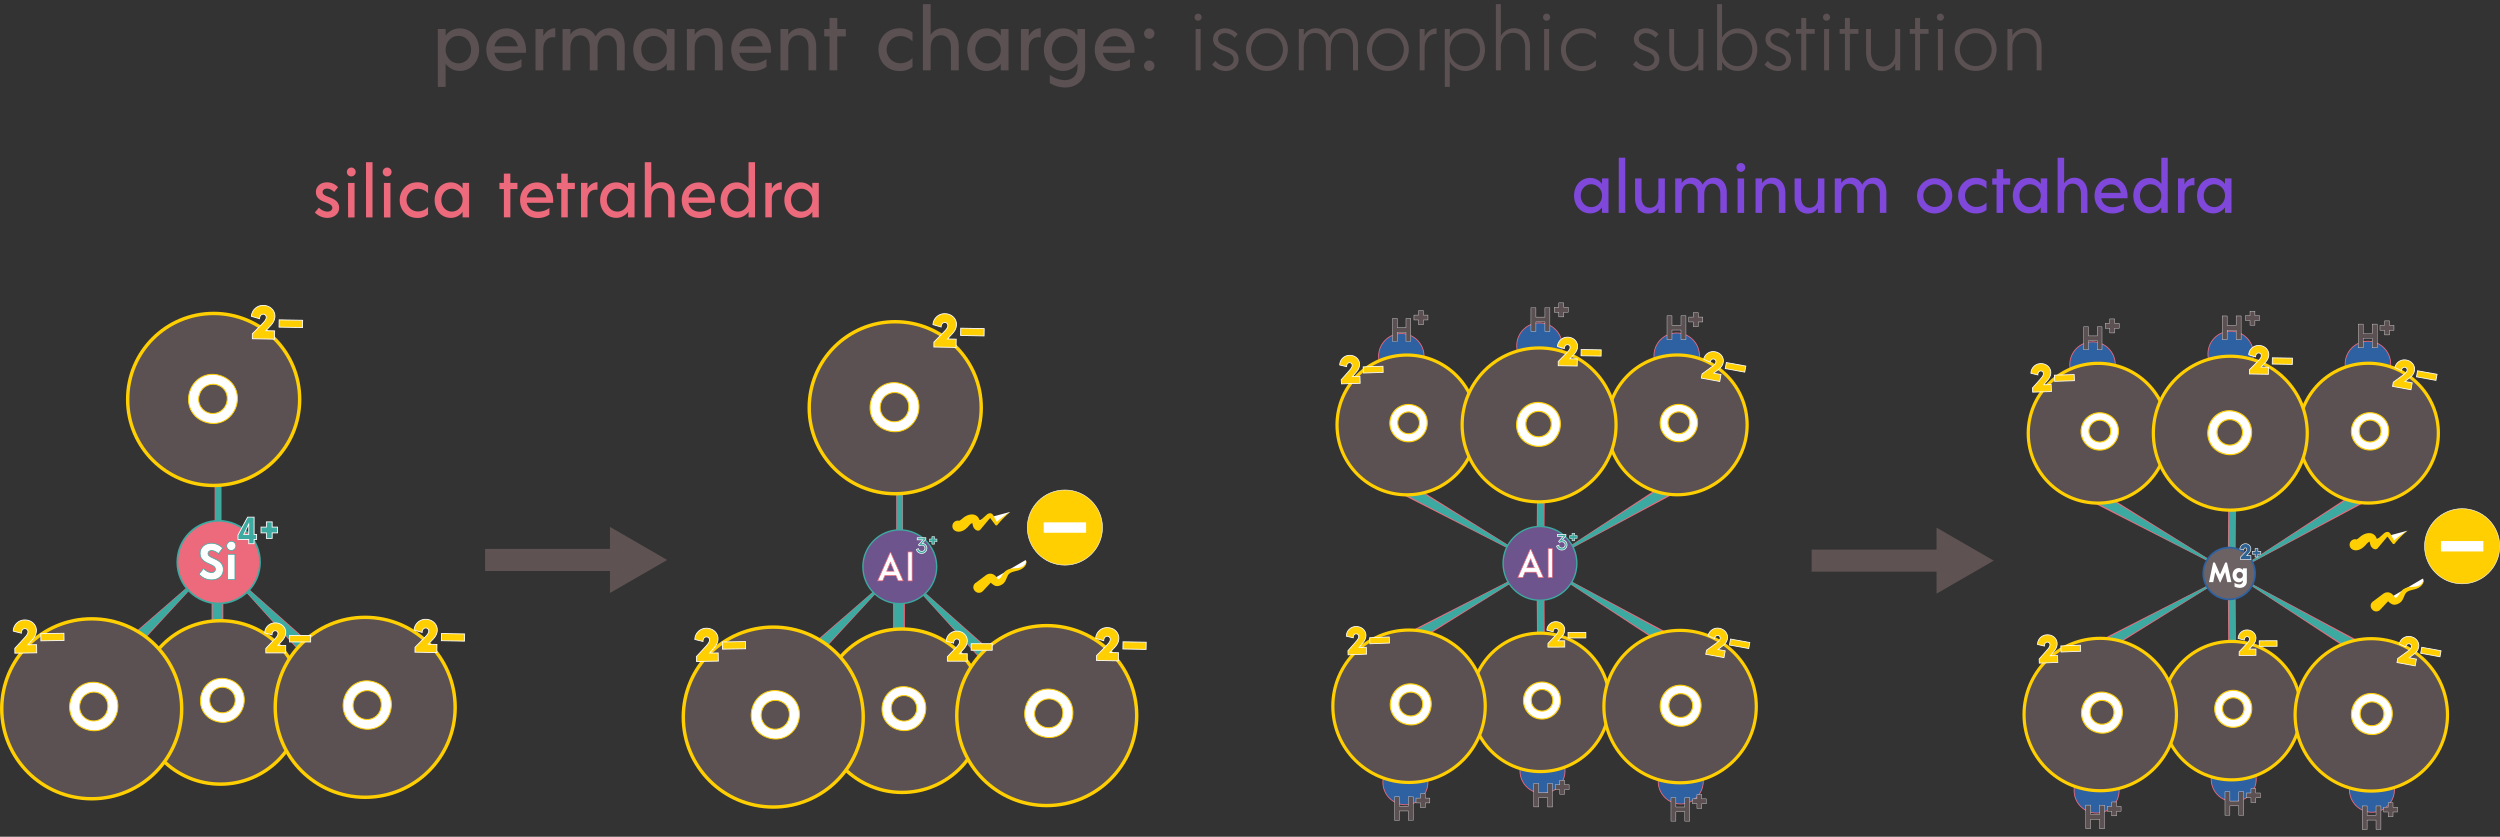 <svg xmlns="http://www.w3.org/2000/svg" viewBox="0 0 1812.03 606.47"><rect x="0" y="0" width="1812.03" height="606.47" fill="#333333" stroke="none"/><defs><style>.cls-1,.cls-12{fill:#ec6a7c;}.cls-17,.cls-2,.cls-20,.cls-23,.cls-24,.cls-9{fill:#5b5052;}.cls-3{fill:#7f47da;}.cls-13,.cls-31,.cls-33,.cls-4{fill:#3daaa1;}.cls-21,.cls-22,.cls-37,.cls-5,.cls-6,.cls-7,.cls-8{fill:none;}.cls-15,.cls-18,.cls-21,.cls-32,.cls-5,.cls-7{stroke:#ec6a7c;}.cls-10,.cls-11,.cls-12,.cls-13,.cls-14,.cls-15,.cls-16,.cls-17,.cls-18,.cls-19,.cls-20,.cls-21,.cls-22,.cls-23,.cls-24,.cls-25,.cls-26,.cls-27,.cls-28,.cls-29,.cls-30,.cls-31,.cls-32,.cls-33,.cls-34,.cls-36,.cls-37,.cls-39,.cls-5,.cls-6,.cls-7,.cls-8,.cls-9{stroke-miterlimit:10;}.cls-5{stroke-width:8.49px;}.cls-12,.cls-22,.cls-30,.cls-6,.cls-8{stroke:#3daaa1;}.cls-6{stroke-width:7.07px;}.cls-7{stroke-width:4.95px;}.cls-8{stroke-width:4.24px;}.cls-10,.cls-23,.cls-24,.cls-25,.cls-26,.cls-28,.cls-9{stroke:#ffcf01;}.cls-9{stroke-width:2.49px;}.cls-10,.cls-14,.cls-25,.cls-26,.cls-28,.cls-32,.cls-35{fill:#fff;}.cls-10{stroke-width:0.71px;}.cls-11,.cls-27,.cls-29,.cls-39,.cls-40{fill:#ffcf01;}.cls-11,.cls-13,.cls-16,.cls-17,.cls-19,.cls-20,.cls-27,.cls-29,.cls-31,.cls-33,.cls-36,.cls-39{stroke:#fff;}.cls-11,.cls-13{stroke-width:0.62px;}.cls-12{stroke-width:1.24px;}.cls-14{stroke:#3caba2;stroke-width:0.53px;}.cls-15,.cls-18{fill:#2e61a2;}.cls-15{stroke-width:0.62px;}.cls-16,.cls-19{fill:#5c5052;}.cls-16{stroke-width:0.24px;}.cls-17{stroke-width:0.23px;}.cls-18{stroke-width:0.62px;}.cls-19{stroke-width:0.23px;}.cls-20{stroke-width:0.23px;}.cls-21{stroke-width:5.59px;}.cls-22{stroke-width:4.47px;}.cls-23{stroke-width:2.32px;}.cls-24{stroke-width:2.34px;}.cls-25{stroke-width:0.8px;}.cls-26{stroke-width:0.8px;}.cls-27{stroke-width:0.58px;}.cls-28{stroke-width:0.84px;}.cls-29{stroke-width:0.59px;}.cls-30{fill:#6d548c;}.cls-31{stroke-width:0.37px;}.cls-32{stroke-width:0.5px;}.cls-33{stroke-width:0.5px;}.cls-34{fill:#6c6264;stroke:#2e61a2;stroke-width:1.25px;}.cls-36{fill:#2e6292;stroke-width:0.42px;}.cls-37{stroke:#5e5252;stroke-width:16px;}.cls-38{fill:#5e5252;}.cls-39{stroke-width:0.42px;}</style></defs><g id="Layer_2" data-name="Layer 2"><g id="Layer_4" data-name="Layer 4"><path class="cls-1" d="M228.22,154l2.95-3.5a9.15,9.15,0,0,0,6.05,2.9c2.1,0,3.65-1.1,3.65-2.75,0-4.85-12-3.05-11.9-11.55,0-3.8,3.15-6.95,8.05-6.95a10.86,10.86,0,0,1,8,3.55l-2.75,3.45c-1.1-1-3.1-2.45-5.2-2.45-1.9,0-3.25,1-3.25,2.5,0,4.5,12,2.85,12,11.55-.05,4.1-3.51,7.2-8.71,7.2A12.76,12.76,0,0,1,228.22,154Z"/><path class="cls-1" d="M251.42,124.6a3.2,3.2,0,1,1,3.2,3.25A3.12,3.12,0,0,1,251.42,124.6Zm.85,8H257v25h-4.7Z"/><path class="cls-1" d="M265.27,117.55H270v40h-4.7Z"/><path class="cls-1" d="M277.42,124.6a3.2,3.2,0,1,1,3.2,3.25A3.12,3.12,0,0,1,277.42,124.6Zm.85,8H283v25h-4.7Z"/><path class="cls-1" d="M289.72,145.05c0-7,5-12.9,12.75-12.9a11.84,11.84,0,0,1,7.8,2.5v5.45a10.08,10.08,0,0,0-7.4-3.25,8.2,8.2,0,1,0,0,16.4,10.08,10.08,0,0,0,7.4-3.25v5.45a11.84,11.84,0,0,1-7.8,2.5C294.72,158,289.72,152,289.72,145.05Z"/><path class="cls-1" d="M340,132.55v25h-4.7v-4a10.44,10.44,0,0,1-8.55,4.35c-7,0-11.7-5.65-11.7-12.85s4.75-12.85,11.7-12.85a10.44,10.44,0,0,1,8.55,4.35v-4Zm-4.7,12.5a8,8,0,0,0-7.75-8.25c-4.5,0-7.65,3.7-7.65,8.25s3.15,8.3,7.65,8.3S335.27,149.45,335.27,145.05Z"/><path class="cls-1" d="M375.07,137.05h-5.15v20.5h-4.7v-20.5H362v-4.5h3.2v-6.7h4.7v6.7h5.15Z"/><path class="cls-1" d="M400.92,147h-19.1c.75,4,3.85,6.45,8.15,6.45a13.93,13.93,0,0,0,8.25-2.7v4.75a14.4,14.4,0,0,1-8.5,2.5c-8,0-12.75-5.9-12.75-12.9s4.9-12.85,12.25-12.85C397,132.2,401.47,139.05,400.92,147Zm-19.05-3.9H396c-.7-3.65-3.25-6.15-6.85-6.15A7.27,7.27,0,0,0,381.87,143.05Z"/><path class="cls-1" d="M416.67,137.05h-5.15v20.5h-4.7v-20.5h-3.2v-4.5h3.2v-6.7h4.7v6.7h5.15Z"/><path class="cls-1" d="M433.07,132.05v5.55c-3.55-.6-7.2,1.3-7.2,6.7l-.05-.2v13.45h-4.7v-25h4.7v4.3A8.4,8.4,0,0,1,433.07,132.05Z"/><path class="cls-1" d="M459.92,132.55v25h-4.7v-4a10.44,10.44,0,0,1-8.55,4.35c-6.95,0-11.7-5.65-11.7-12.85s4.75-12.85,11.7-12.85a10.44,10.44,0,0,1,8.55,4.35v-4Zm-4.7,12.5a8,8,0,0,0-7.75-8.25c-4.5,0-7.65,3.7-7.65,8.25s3.15,8.3,7.65,8.3S455.22,149.45,455.22,145.05Z"/><path class="cls-1" d="M489,143.2v14.35h-4.7V143.9c0-5-2.55-7.55-6.1-7.55s-6.1,2.6-6.1,7.55l-.05-.2v13.85h-4.7v-40h4.7V136.1a8.68,8.68,0,0,1,7.6-4C484.57,132.05,489,135.75,489,143.2Z"/><path class="cls-1" d="M518.12,147H499c.75,4,3.85,6.45,8.15,6.45a13.93,13.93,0,0,0,8.25-2.7v4.75a14.4,14.4,0,0,1-8.5,2.5c-7.95,0-12.75-5.9-12.75-12.9s4.9-12.85,12.25-12.85C514.22,132.2,518.67,139.05,518.12,147Zm-19.05-3.9h14.1c-.7-3.65-3.25-6.15-6.85-6.15A7.27,7.27,0,0,0,499.07,143.05Z"/><path class="cls-1" d="M547.27,117.55v40h-4.7v-4A10.44,10.44,0,0,1,534,157.9c-6.95,0-11.7-5.65-11.7-12.85s4.75-12.85,11.7-12.85a10.44,10.44,0,0,1,8.55,4.35v-19Zm-4.7,27.5a8,8,0,0,0-7.75-8.25c-4.5,0-7.65,3.7-7.65,8.25s3.15,8.3,7.65,8.3S542.57,149.45,542.57,145.05Z"/><path class="cls-1" d="M566.62,132.05v5.55c-3.55-.6-7.2,1.3-7.2,6.7l0-.2v13.45h-4.7v-25h4.7v4.3A8.4,8.4,0,0,1,566.62,132.05Z"/><path class="cls-1" d="M593.47,132.55v25h-4.7v-4a10.44,10.44,0,0,1-8.55,4.35c-7,0-11.7-5.65-11.7-12.85s4.75-12.85,11.7-12.85a10.44,10.44,0,0,1,8.55,4.35v-4Zm-4.7,12.5A8,8,0,0,0,581,136.8c-4.5,0-7.65,3.7-7.65,8.25s3.15,8.3,7.65,8.3S588.77,149.45,588.77,145.05Z"/><path class="cls-2" d="M347.27,36c0,8.64-5.7,15.42-14,15.42A12.52,12.52,0,0,1,323,46.2V63h-5.64V21H323v4.8a12.52,12.52,0,0,1,10.26-5.22C341.57,20.58,347.27,27.36,347.27,36Zm-5.82,0c0-5.52-3.78-10-9.18-10S323,30.72,323,36s3.9,9.9,9.3,9.9S341.45,41.46,341.45,36Z"/><path class="cls-2" d="M381.23,38.28H358.31c.9,4.74,4.62,7.74,9.78,7.74a16.71,16.71,0,0,0,9.9-3.24v5.7a17.28,17.28,0,0,1-10.2,3c-9.54,0-15.3-7.08-15.3-15.48s5.88-15.42,14.7-15.42C376.55,20.58,381.89,28.8,381.23,38.28ZM358.37,33.6h16.92c-.84-4.38-3.9-7.38-8.22-7.38C362.51,26.22,359.27,29.28,358.37,33.6Z"/><path class="cls-2" d="M402.47,20.4v6.66c-4.26-.72-8.64,1.56-8.64,8l-.06-.24V51h-5.64V21h5.64v5.16C395.39,23.1,398.45,20.4,402.47,20.4Z"/><path class="cls-2" d="M452.81,33.54,452.75,51h-5.64V34.5c0-5.4-2.7-8.88-7-8.88s-7,3.48-7,9.06V51h-5.64V34.5c0-5.4-2.76-8.88-7-8.88s-7,3.48-7,9.06l-.06-.18V51h-5.64V21h5.64v4.08a10.12,10.12,0,0,1,8.76-4.68,10.3,10.3,0,0,1,9.48,6.06,11.33,11.33,0,0,1,10.08-6.06C448,20.4,452.81,24.84,452.81,33.54Z"/><path class="cls-2" d="M488.93,21V51h-5.64V46.2A12.52,12.52,0,0,1,473,51.42c-8.34,0-14-6.78-14-15.42s5.7-15.42,14-15.42a12.52,12.52,0,0,1,10.26,5.22V21Zm-5.64,15c0-5.28-3.9-9.9-9.3-9.9s-9.18,4.44-9.18,9.9,3.78,10,9.18,10S483.29,41.28,483.29,36Z"/><path class="cls-2" d="M523.79,33.78V51h-5.64V34.62c0-5.94-3.06-9.06-7.32-9.06s-7.32,3.12-7.32,9.06V51h-5.64V21h5.64v4.2a10.34,10.34,0,0,1,9.06-4.8C518.45,20.4,523.79,24.84,523.79,33.78Z"/><path class="cls-2" d="M558.77,38.28H535.85c.9,4.74,4.62,7.74,9.78,7.74a16.71,16.71,0,0,0,9.9-3.24v5.7a17.28,17.28,0,0,1-10.2,3C535.79,51.48,530,44.4,530,36s5.88-15.42,14.7-15.42C554.09,20.58,559.43,28.8,558.77,38.28ZM535.91,33.6h16.92c-.84-4.38-3.9-7.38-8.22-7.38C540.05,26.22,536.81,29.28,535.91,33.6Z"/><path class="cls-2" d="M591.59,33.78V51H586V34.62c0-5.94-3.06-9.06-7.32-9.06s-7.32,3.12-7.32,9.06V51h-5.64V21h5.64v4.2a10.34,10.34,0,0,1,9.06-4.8C586.25,20.4,591.59,24.84,591.59,33.78Z"/><path class="cls-2" d="M613.07,26.4h-6.18V51h-5.64V26.4h-3.84V21h3.84V13h5.64v8h6.18Z"/><path class="cls-2" d="M636.71,36c0-8.34,6-15.48,15.3-15.48a14.21,14.21,0,0,1,9.36,3v6.54a12.1,12.1,0,0,0-8.88-3.9,9.84,9.84,0,1,0,0,19.68,12.1,12.1,0,0,0,8.88-3.9v6.54a14.21,14.21,0,0,1-9.36,3C642.71,51.48,636.71,44.34,636.71,36Z"/><path class="cls-2" d="M694.91,33.78V51h-5.64V34.62c0-5.94-3.06-9.06-7.32-9.06s-7.32,3.12-7.32,9.06l-.06-.24V51h-5.64V3h5.64V25.26a10.42,10.42,0,0,1,9.12-4.86C689.57,20.4,694.91,24.84,694.91,33.78Z"/><path class="cls-2" d="M731,21V51h-5.64V46.2a12.52,12.52,0,0,1-10.26,5.22c-8.34,0-14-6.78-14-15.42s5.7-15.42,14-15.42a12.52,12.52,0,0,1,10.26,5.22V21Zm-5.64,15c0-5.28-3.9-9.9-9.3-9.9s-9.18,4.44-9.18,9.9,3.78,10,9.18,10S725.39,41.28,725.39,36Z"/><path class="cls-2" d="M754.31,20.4v6.66c-4.26-.72-8.64,1.56-8.64,8l-.06-.24V51H740V21h5.64v5.16C747.23,23.1,750.29,20.4,754.31,20.4Z"/><path class="cls-2" d="M786.52,49.74c0,9.18-7.13,13.68-14.27,13.68a22.28,22.28,0,0,1-11.4-3.18l.06-5.94a19.46,19.46,0,0,0,10.74,3.78c5.52,0,9.35-3.12,9.35-9.78V46a12.47,12.47,0,0,1-10.37,5.4c-8.34,0-14-6.78-14-15.42s5.7-15.42,14-15.42a12.34,12.34,0,0,1,10.26,5.28V21h5.57ZM780.89,36c0-5.28-3.9-9.9-9.3-9.9s-9.18,4.44-9.18,9.9,3.78,10,9.18,10S780.89,41.28,780.89,36Z"/><path class="cls-2" d="M822.28,38.28H799.37C800.27,43,804,46,809.15,46A16.68,16.68,0,0,0,819,42.78v5.7a17.27,17.27,0,0,1-10.19,3c-9.54,0-15.3-7.08-15.3-15.48s5.88-15.42,14.7-15.42C817.6,20.58,822.94,28.8,822.28,38.28ZM799.43,33.6h16.91c-.84-4.38-3.9-7.38-8.21-7.38C803.57,26.22,800.33,29.28,799.43,33.6Z"/><path class="cls-2" d="M829.24,24.36A3.75,3.75,0,0,1,833,20.58a3.8,3.8,0,0,1,3.78,3.78A3.76,3.76,0,0,1,833,28.14,3.71,3.71,0,0,1,829.24,24.36Zm0,23.28A3.75,3.75,0,0,1,833,43.86a3.8,3.8,0,0,1,3.78,3.78A3.76,3.76,0,0,1,833,51.42,3.71,3.71,0,0,1,829.24,47.64Z"/><path class="cls-2" d="M865.84,12.48a2.51,2.51,0,0,1,2.52-2.58,2.56,2.56,0,0,1,2.58,2.58A2.51,2.51,0,0,1,868.36,15,2.46,2.46,0,0,1,865.84,12.48Zm.78,8.52h3.6V51h-3.6Z"/><path class="cls-2" d="M878.56,46.74,881,44.1a9.76,9.76,0,0,0,7.32,3.9c3.24,0,5.82-1.86,5.82-4.8,0-7.5-14.94-5-14.88-15,.06-4.32,3.72-7.62,8.76-7.68a12.53,12.53,0,0,1,9.06,4.26l-2.22,2.58A9.49,9.49,0,0,0,888.1,24c-3,0-5.16,1.8-5.22,4.2-.12,7,14.94,4.56,14.88,15.06-.06,4.62-3.84,8.22-9.54,8.22A13,13,0,0,1,878.56,46.74Z"/><path class="cls-2" d="M903.1,35.94c0-8.28,6.18-15.42,15.18-15.42s15.18,7.14,15.18,15.42-6.18,15.48-15.18,15.48S903.1,44.28,903.1,35.94Zm26.76,0c0-6.36-4.68-11.88-11.58-11.88s-11.52,5.52-11.52,11.88,4.68,11.94,11.52,11.94S929.86,42.3,929.86,35.94Z"/><path class="cls-2" d="M984.34,33.24,984.28,51h-3.6V34c0-6.12-3.06-10.08-8-10.08s-8,4-8,10.5L964.54,51H961V34c0-6.12-3.06-10.08-8-10.08s-8,4-8,10.5V51h-3.6V21h3.6v4.5a9.94,9.94,0,0,1,8.82-5,10.23,10.23,0,0,1,9.78,6.78,10.61,10.61,0,0,1,9.9-6.78C979.42,20.46,984.34,25,984.34,33.24Z"/><path class="cls-2" d="M990.76,35.94c0-8.28,6.18-15.42,15.18-15.42s15.18,7.14,15.18,15.42-6.18,15.48-15.18,15.48S990.76,44.28,990.76,35.94Zm26.76,0c0-6.36-4.68-11.88-11.58-11.88s-11.52,5.52-11.52,11.88,4.68,11.94,11.52,11.94S1017.52,42.3,1017.52,35.94Z"/><path class="cls-2" d="M1041.22,20.52V24.6c-4.86-.36-8.64,3.72-8.64,9.9V51H1029V21h3.6v5.52C1034.14,23.4,1037,20.52,1041.22,20.52Z"/><path class="cls-2" d="M1076.32,36c0,8.46-5.82,15.42-14.16,15.42a13,13,0,0,1-11.34-6.54V63h-3.6V21h3.6v6.18a13,13,0,0,1,11.34-6.54C1070.5,20.64,1076.32,27.54,1076.32,36Zm-3.66,0c0-6.54-4.44-11.88-10.86-11.88-6,0-10.44,4.74-11,10.62v2.52c.54,5.88,5,10.68,11,10.68C1068.22,47.94,1072.66,42.48,1072.66,36Z"/><path class="cls-2" d="M1109,34.08V51h-3.54V34.74c0-7.2-3.54-10.92-8.76-10.92-5,0-8.88,3.72-8.88,10.92V51h-3.6V3h3.6V26a11,11,0,0,1,9.66-5.52C1103.62,20.46,1109,24.84,1109,34.08Z"/><path class="cls-2" d="M1118.44,12.48A2.51,2.51,0,0,1,1121,9.9a2.56,2.56,0,0,1,2.58,2.58A2.51,2.51,0,0,1,1121,15,2.46,2.46,0,0,1,1118.44,12.48Zm.78,8.52h3.6V51h-3.6Z"/><path class="cls-2" d="M1131.4,36c0-8.34,6-15.48,15.3-15.48a15.05,15.05,0,0,1,10,3.54V28.5a12.88,12.88,0,0,0-9.9-4.44A11.61,11.61,0,0,0,1135,36a11.61,11.61,0,0,0,11.82,11.94,12.88,12.88,0,0,0,9.9-4.44v4.44a15.05,15.05,0,0,1-10,3.54C1137.4,51.48,1131.4,44.34,1131.4,36Z"/><path class="cls-2" d="M1183.54,46.74,1186,44.1a9.76,9.76,0,0,0,7.32,3.9c3.24,0,5.82-1.86,5.82-4.8,0-7.5-14.94-5-14.88-15,.06-4.32,3.72-7.62,8.76-7.68a12.53,12.53,0,0,1,9.06,4.26l-2.22,2.58a9.49,9.49,0,0,0-6.78-3.36c-3,0-5.16,1.8-5.22,4.2-.12,7,14.94,4.56,14.88,15.06-.06,4.62-3.84,8.22-9.54,8.22A13,13,0,0,1,1183.54,46.74Z"/><path class="cls-2" d="M1234.6,21V51H1231V46.08a10.9,10.9,0,0,1-9.6,5.46c-6.18,0-11.52-4.38-11.52-13.62V21h3.54V37.26c0,7.2,3.54,10.92,8.76,10.92,4.62,0,8.34-3.18,8.82-9.42V21Z"/><path class="cls-2" d="M1273.72,36c0,8.46-5.82,15.42-14.16,15.42a13,13,0,0,1-11.4-6.66V51h-3.6V3h3.6V27.24a13.12,13.12,0,0,1,11.4-6.6C1267.9,20.64,1273.72,27.54,1273.72,36Zm-3.66,0c0-6.54-4.44-11.88-10.86-11.88s-11,5.46-11,11.88,4.62,11.94,11,11.94S1270.06,42.48,1270.06,36Z"/><path class="cls-2" d="M1278.94,46.74l2.46-2.64a9.76,9.76,0,0,0,7.32,3.9c3.24,0,5.82-1.86,5.82-4.8,0-7.5-14.94-5-14.88-15,.06-4.32,3.72-7.62,8.76-7.68a12.53,12.53,0,0,1,9.06,4.26l-2.22,2.58a9.49,9.49,0,0,0-6.78-3.36c-3,0-5.16,1.8-5.22,4.2-.12,7,14.94,4.56,14.88,15.06-.06,4.62-3.84,8.22-9.54,8.22A13,13,0,0,1,1278.94,46.74Z"/><path class="cls-2" d="M1315.36,24.48h-6.18V51h-3.6V24.48h-3.84V21h3.84V13h3.6v8h6.18Z"/><path class="cls-2" d="M1321.36,12.48a2.51,2.51,0,0,1,2.52-2.58,2.56,2.56,0,0,1,2.58,2.58,2.51,2.51,0,0,1-2.58,2.52A2.46,2.46,0,0,1,1321.36,12.48Zm.78,8.52h3.6V51h-3.6Z"/><path class="cls-2" d="M1347,24.48h-6.18V51h-3.6V24.48h-3.84V21h3.84V13h3.6v8H1347Z"/><path class="cls-2" d="M1377.28,21V51h-3.6V46.08a10.9,10.9,0,0,1-9.6,5.46c-6.18,0-11.52-4.38-11.52-13.62V21h3.54V37.26c0,7.2,3.54,10.92,8.76,10.92,4.62,0,8.34-3.18,8.82-9.42V21Z"/><path class="cls-2" d="M1397.86,24.48h-6.18V51h-3.6V24.48h-3.84V21h3.84V13h3.6v8h6.18Z"/><path class="cls-2" d="M1403.86,12.48a2.51,2.51,0,0,1,2.52-2.58,2.56,2.56,0,0,1,2.58,2.58,2.51,2.51,0,0,1-2.58,2.52A2.46,2.46,0,0,1,1403.86,12.48Zm.78,8.52h3.6V51h-3.6Z"/><path class="cls-2" d="M1416.82,35.94c0-8.28,6.18-15.42,15.18-15.42s15.17,7.14,15.17,15.42S1441,51.42,1432,51.42,1416.82,44.28,1416.82,35.94Zm26.75,0c0-6.36-4.68-11.88-11.57-11.88s-11.52,5.52-11.52,11.88,4.68,11.94,11.52,11.94S1443.57,42.3,1443.57,35.94Z"/><path class="cls-2" d="M1479.75,34.08V51h-3.54V34.74c0-7.2-3.54-10.92-8.76-10.92-4.61,0-8.34,3.18-8.82,9.42V51H1455V21h3.59v4.92a10.91,10.91,0,0,1,9.6-5.46C1474.41,20.46,1479.75,24.84,1479.75,34.08Z"/><path class="cls-3" d="M1165.86,129.31v25h-4.7v-4a10.44,10.44,0,0,1-8.55,4.35c-7,0-11.71-5.65-11.71-12.85s4.75-12.85,11.71-12.85a10.44,10.44,0,0,1,8.55,4.35v-4Zm-4.7,12.5a8,8,0,0,0-7.75-8.25c-4.5,0-7.66,3.7-7.66,8.25s3.16,8.3,7.66,8.3S1161.16,146.21,1161.16,141.81Z"/><path class="cls-3" d="M1173.3,114.3h4.7v40h-4.7Z"/><path class="cls-3" d="M1206.71,129.31v25H1202v-3.5a8.62,8.62,0,0,1-7.55,4c-4.9,0-9.35-3.7-9.35-11.15V129.31h4.7V143c0,4.95,2.55,7.55,6.1,7.55s6.1-2.6,6.1-7.55V129.31Z"/><path class="cls-3" d="M1251.61,139.76l0,14.55h-4.7V140.56c0-4.5-2.25-7.4-5.8-7.4s-5.85,2.9-5.85,7.55v13.6h-4.71V140.56c0-4.5-2.3-7.4-5.85-7.4s-5.8,2.9-5.8,7.55l0-.15v13.75h-4.7v-25h4.7v3.4a8.43,8.43,0,0,1,7.3-3.9,8.58,8.58,0,0,1,7.9,5.05,9.47,9.47,0,0,1,8.41-5.05C1247.56,128.81,1251.61,132.51,1251.61,139.76Z"/><path class="cls-3" d="M1258.6,121.35a3.2,3.2,0,0,1,6.4,0,3.2,3.2,0,1,1-6.4,0Zm.85,8h4.7v25h-4.7Z"/><path class="cls-3" d="M1294.05,140v14.35h-4.7V140.66c0-4.95-2.55-7.55-6.1-7.55s-6.1,2.6-6.1,7.55v13.65h-4.7v-25h4.7v3.5a8.62,8.62,0,0,1,7.55-4C1289.6,128.81,1294.05,132.51,1294.05,140Z"/><path class="cls-3" d="M1322.35,129.31v25h-4.7v-3.5a8.62,8.62,0,0,1-7.55,4c-4.9,0-9.35-3.7-9.35-11.15V129.31h4.7V143c0,4.95,2.55,7.55,6.1,7.55s6.1-2.6,6.1-7.55V129.31Z"/><path class="cls-3" d="M1367.26,139.76l0,14.55h-4.71V140.56c0-4.5-2.25-7.4-5.79-7.4s-5.86,2.9-5.86,7.55v13.6h-4.7V140.56c0-4.5-2.3-7.4-5.85-7.4s-5.8,2.9-5.8,7.55l0-.15v13.75h-4.7v-25h4.7v3.4a8.43,8.43,0,0,1,7.3-3.9,8.58,8.58,0,0,1,7.9,5.05,9.45,9.45,0,0,1,8.4-5.05C1363.21,128.81,1367.26,132.51,1367.26,139.76Z"/><path class="cls-3" d="M1389.5,141.81a12.75,12.75,0,1,1,12.75,12.9A12.61,12.61,0,0,1,1389.5,141.81Zm20.65-.05a7.82,7.82,0,0,0-7.9-8.15,8.2,8.2,0,0,0,0,16.4C1407.05,150,1410.15,146.21,1410.15,141.76Z"/><path class="cls-3" d="M1419.3,141.81c0-6.95,5-12.9,12.75-12.9a11.84,11.84,0,0,1,7.8,2.5v5.45a10.08,10.08,0,0,0-7.4-3.25,8.2,8.2,0,1,0,0,16.4,10.08,10.08,0,0,0,7.4-3.25v5.45a11.84,11.84,0,0,1-7.8,2.5C1424.3,154.71,1419.3,148.76,1419.3,141.81Z"/><path class="cls-3" d="M1457,133.81h-5.15v20.5h-4.7v-20.5H1444v-4.5h3.2V122.6h4.7v6.71H1457Z"/><path class="cls-3" d="M1483.85,129.31v25h-4.7v-4a10.44,10.44,0,0,1-8.55,4.35c-6.95,0-11.7-5.65-11.7-12.85s4.75-12.85,11.7-12.85a10.44,10.44,0,0,1,8.55,4.35v-4Zm-4.7,12.5a8,8,0,0,0-7.75-8.25c-4.5,0-7.65,3.7-7.65,8.25s3.15,8.3,7.65,8.3S1479.15,146.21,1479.15,141.81Z"/><path class="cls-3" d="M1513,140v14.35h-4.7V140.66c0-4.95-2.55-7.55-6.1-7.55s-6.1,2.6-6.1,7.55l0-.2v13.85h-4.7v-40h4.7v18.56a8.68,8.68,0,0,1,7.6-4.05C1508.5,128.81,1513,132.51,1513,140Z"/><path class="cls-3" d="M1542.05,143.71H1523c.75,3.95,3.85,6.45,8.15,6.45a13.93,13.93,0,0,0,8.25-2.7v4.75a14.4,14.4,0,0,1-8.5,2.5c-7.95,0-12.75-5.9-12.75-12.9S1523,129,1530.35,129C1538.15,129,1542.6,135.81,1542.05,143.71Zm-19-3.9h14.1c-.7-3.65-3.25-6.15-6.85-6.15A7.27,7.27,0,0,0,1523,139.81Z"/><path class="cls-3" d="M1571.2,114.3v40h-4.7v-4a10.44,10.44,0,0,1-8.55,4.35c-7,0-11.7-5.65-11.7-12.85S1551,129,1558,129a10.44,10.44,0,0,1,8.55,4.35v-19Zm-4.7,27.51a8,8,0,0,0-7.75-8.25c-4.5,0-7.65,3.7-7.65,8.25s3.15,8.3,7.65,8.3S1566.5,146.21,1566.5,141.81Z"/><path class="cls-3" d="M1590.55,128.81v5.55c-3.55-.6-7.2,1.3-7.2,6.7l0-.2v13.45h-4.7v-25h4.7v4.3A8.4,8.4,0,0,1,1590.55,128.81Z"/><path class="cls-3" d="M1617.4,129.31v25h-4.7v-4a10.44,10.44,0,0,1-8.55,4.35c-7,0-11.7-5.65-11.7-12.85s4.75-12.85,11.7-12.85a10.44,10.44,0,0,1,8.55,4.35v-4Zm-4.7,12.5a8,8,0,0,0-7.75-8.25c-4.5,0-7.65,3.7-7.65,8.25s3.15,8.3,7.65,8.3S1612.7,146.21,1612.7,141.81Z"/><polygon class="cls-1" points="83.49 470.73 154.74 409.02 90.88 478.35 83.49 470.73"/><polygon class="cls-4" points="83.98 471.24 154.74 409.02 90.38 477.84 83.98 471.24"/><polygon class="cls-1" points="223.21 479.04 159.58 408.54 230.68 471.5 223.21 479.04"/><polygon class="cls-4" points="223.71 478.54 159.58 408.54 230.18 472.01 223.71 478.54"/><line class="cls-5" x1="157.63" y1="459.81" x2="157.55" y2="397.29"/><line class="cls-6" x1="157.63" y1="459.81" x2="157.55" y2="397.29"/><line class="cls-7" x1="158.05" y1="306.53" x2="158.05" y2="392.36"/><line class="cls-8" x1="158.05" y1="306.53" x2="158.05" y2="392.36"/><circle class="cls-9" cx="159.83" cy="509.13" r="59.22"/><path class="cls-10" d="M176.25,512.4c-2.57,8.08-10.68,13.26-19.88,10.34s-12.85-11.83-10.28-19.91S156.8,489.59,166,492.49,178.82,504.28,176.25,512.4Zm-23.87-7.57A9.23,9.23,0,1,0,164,498.58,9.18,9.18,0,0,0,152.38,504.83Z"/><path class="cls-11" d="M192.67,470c2.28-2.35,4.71-4.89,6.83-7.17,1.13-1.26,2-2.38,2-3.69a2,2,0,0,0-2-2c-1.49,0-2.36,1.4-2.33,3l-5.32-1.43a7.55,7.55,0,0,1,7.62-7.23c4.56,0,7.63,3.29,7.63,6.86,0,2.84-1.43,4.88-3.5,7-.7.79-1.51,1.71-2.21,2.53h5.68v5.37h-14.4Z"/><circle class="cls-9" cx="154.87" cy="289.53" r="62.34"/><path class="cls-10" d="M171.2,294.47c-2.86,9-11.91,14.8-22.19,11.54s-14.34-13.2-11.48-22.22,12-14.79,22.19-11.54S174.08,285.4,171.2,294.47ZM144.55,286a10.3,10.3,0,1,0,19.63,6.22c1.68-5.3-.66-11.31-6.61-13.2A10.3,10.3,0,0,0,144.55,286Z"/><rect class="cls-11" x="202.31" y="231.97" width="17.01" height="5.28" transform="translate(4.4 -3.88) rotate(1.07)"/><path class="cls-11" d="M182.91,241.93c2.59-2.58,5.36-5.35,7.78-7.87C192,232.69,193,231.45,193,230a2.23,2.23,0,0,0-2.19-2.29c-1.66,0-2.67,1.51-2.67,3.29l-5.91-1.72a8.43,8.43,0,0,1,8.66-7.91c5.09.09,8.45,3.84,8.37,7.82-.06,3.17-1.69,5.42-4,7.73-.8.87-1.73,1.87-2.53,2.78l6.34.12-.11,6-16.08-.3Z"/><circle class="cls-9" cx="66.47" cy="513.74" r="65.21"/><path class="cls-10" d="M84.56,517.35c-2.82,8.9-11.75,14.6-21.89,11.38s-14.15-13-11.32-21.92,11.79-14.59,21.89-11.38S87.4,508.4,84.56,517.35ZM58.27,509a10.16,10.16,0,1,0,19.36,6.14c1.66-5.23-.65-11.16-6.52-13A10.16,10.16,0,0,0,58.27,509Z"/><rect class="cls-11" x="29.61" y="459.13" width="16.78" height="5.21" transform="translate(-7.59 0.69) rotate(-0.94)"/><path class="cls-11" d="M10.75,469.9c2.47-2.62,5.1-5.45,7.39-8,1.22-1.4,2.17-2.66,2.14-4.1A2.2,2.2,0,0,0,18,455.61c-1.64,0-2.58,1.59-2.52,3.33l-5.88-1.48a8.31,8.31,0,0,1,8.27-8.1c5-.08,8.45,3.49,8.51,7.42,0,3.12-1.48,5.4-3.72,7.75-.75.89-1.64,1.91-2.39,2.83l6.25-.1.1,5.91-15.85.26Z"/><circle class="cls-9" cx="264.69" cy="512.67" r="65.21"/><path class="cls-10" d="M282.78,516.28c-2.82,8.9-11.75,14.6-21.89,11.38s-14.15-13-11.32-21.92,11.79-14.59,21.89-11.38S285.62,507.33,282.78,516.28Zm-26.29-8.34a10.16,10.16,0,1,0,19.36,6.14c1.66-5.23-.65-11.16-6.52-13A10.17,10.17,0,0,0,256.49,507.94Z"/><rect class="cls-11" x="319.95" y="459.33" width="16.78" height="5.21" transform="translate(8.68 -6.05) rotate(1.07)"/><path class="cls-11" d="M300.82,469.15c2.56-2.54,5.29-5.28,7.67-7.75,1.26-1.36,2.26-2.58,2.28-4a2.19,2.19,0,0,0-2.16-2.25c-1.64,0-2.64,1.49-2.64,3.24l-5.82-1.69a8.31,8.31,0,0,1,8.54-7.8c5,.09,8.33,3.78,8.25,7.71-.05,3.12-1.67,5.34-4,7.62-.79.86-1.71,1.85-2.5,2.74l6.25.12L316.6,473l-15.84-.3Z"/><circle class="cls-12" cx="158.5" cy="407.44" r="29.99"/><rect class="cls-11" x="209.92" y="460.57" width="15.24" height="4.73"/><polygon class="cls-13" points="201.17 382.05 197.27 382.05 197.27 378.27 193.09 378.27 193.09 382.05 189.19 382.05 189.19 386.24 193.09 386.24 193.09 390.24 197.27 390.24 197.27 386.24 201.17 386.24 201.17 382.05"/><path class="cls-13" d="M186,391h-1.87v3.1h-3.85V391h-7.79v-3.17l7-13h4.68v12.54H186Zm-5.72-3.61v-7.54l-3.61,7.54Z"/><path class="cls-14" d="M144.26,416.12l3.3-4.1a8.16,8.16,0,0,0,5.64,3c1.83,0,2.93-1.07,2.93-2.42,0-4.48-11.14-3.34-11.07-11.7,0-3.92,3.3-7.15,8.21-7.15a11.59,11.59,0,0,1,8.11,3.52l-3.08,4.07a7.74,7.74,0,0,0-4.81-2.31c-1.65,0-2.71.92-2.71,2.2,0,4,11.15,3.34,11.07,11.62,0,4.15-3.22,7.44-8.61,7.44A11.88,11.88,0,0,1,144.26,416.12Z"/><path class="cls-14" d="M164.32,395.63a3.32,3.32,0,1,1,3.3,3.34A3.29,3.29,0,0,1,164.32,395.63Zm.7,6.13h5.28v18.33H165Z"/><polygon class="cls-1" points="577.49 476.73 648.74 415.02 584.88 484.35 577.49 476.73"/><polygon class="cls-4" points="577.98 477.24 648.74 415.02 584.38 483.84 577.98 477.24"/><polygon class="cls-1" points="717.21 485.04 653.58 414.54 724.68 477.5 717.21 485.04"/><polygon class="cls-4" points="717.71 484.54 653.58 414.54 724.18 478.01 717.71 484.54"/><line class="cls-5" x1="651.63" y1="465.81" x2="651.55" y2="403.29"/><line class="cls-6" x1="651.63" y1="465.81" x2="651.55" y2="403.29"/><line class="cls-7" x1="652.05" y1="312.53" x2="652.05" y2="398.36"/><line class="cls-8" x1="652.05" y1="312.53" x2="652.05" y2="398.36"/><circle class="cls-9" cx="653.83" cy="515.13" r="59.22"/><path class="cls-10" d="M670.25,518.4c-2.57,8.08-10.68,13.26-19.88,10.34s-12.85-11.83-10.28-19.91S650.8,495.59,660,498.49,672.82,510.28,670.25,518.4Zm-23.87-7.57A9.23,9.23,0,1,0,658,504.58,9.18,9.18,0,0,0,646.38,510.83Z"/><path class="cls-11" d="M686.67,476c2.28-2.35,4.71-4.89,6.83-7.17,1.13-1.26,2-2.38,2-3.69a2,2,0,0,0-2-2c-1.49,0-2.36,1.4-2.33,3l-5.32-1.43a7.55,7.55,0,0,1,7.62-7.23c4.56,0,7.63,3.29,7.63,6.86,0,2.84-1.43,4.88-3.5,7-.7.79-1.51,1.71-2.21,2.53h5.68v5.37h-14.4Z"/><circle class="cls-9" cx="648.87" cy="295.53" r="62.34"/><path class="cls-10" d="M665.2,300.47c-2.86,9-11.91,14.8-22.19,11.54s-14.34-13.2-11.48-22.22,12-14.79,22.19-11.54S668.08,291.4,665.2,300.47ZM638.55,292a10.3,10.3,0,1,0,19.63,6.22c1.68-5.3-.66-11.31-6.61-13.2A10.3,10.3,0,0,0,638.55,292Z"/><rect class="cls-11" x="696.31" y="237.97" width="17.01" height="5.28" transform="translate(4.6 -13.06) rotate(1.07)"/><path class="cls-11" d="M676.91,247.93c2.59-2.58,5.36-5.35,7.78-7.87C686,238.69,687,237.45,687,236a2.23,2.23,0,0,0-2.19-2.29c-1.66,0-2.67,1.51-2.67,3.29l-5.91-1.72a8.43,8.43,0,0,1,8.66-7.91c5.09.09,8.45,3.84,8.37,7.82-.06,3.17-1.69,5.42-4,7.73-.8.87-1.73,1.87-2.53,2.78l6.34.12-.11,6-16.08-.3Z"/><circle class="cls-9" cx="560.47" cy="519.74" r="65.21"/><path class="cls-10" d="M578.56,523.35c-2.82,8.9-11.75,14.6-21.89,11.38s-14.15-13-11.32-21.92,11.79-14.59,21.89-11.38S581.4,514.4,578.56,523.35ZM552.27,515a10.16,10.16,0,1,0,19.36,6.14c1.66-5.23-.65-11.16-6.52-13A10.16,10.16,0,0,0,552.27,515Z"/><rect class="cls-11" x="523.61" y="465.13" width="16.78" height="5.21" transform="translate(-7.62 8.82) rotate(-0.94)"/><path class="cls-11" d="M504.75,475.9c2.47-2.62,5.1-5.45,7.39-8,1.22-1.4,2.17-2.66,2.14-4.1a2.2,2.2,0,0,0-2.24-2.18c-1.64,0-2.58,1.59-2.52,3.33l-5.88-1.48a8.31,8.31,0,0,1,8.27-8.1c5-.08,8.45,3.49,8.51,7.42.05,3.12-1.48,5.4-3.72,7.75-.75.89-1.64,1.91-2.39,2.83l6.25-.1.1,5.91-15.85.26Z"/><circle class="cls-9" cx="758.69" cy="518.67" r="65.21"/><path class="cls-10" d="M776.78,522.28c-2.82,8.9-11.75,14.6-21.89,11.38s-14.15-13-11.32-21.92,11.79-14.59,21.89-11.38S779.62,513.33,776.78,522.28Zm-26.29-8.34a10.16,10.16,0,1,0,19.36,6.14c1.66-5.23-.65-11.16-6.52-13A10.17,10.17,0,0,0,750.49,513.94Z"/><rect class="cls-11" x="813.95" y="465.33" width="16.78" height="5.21" transform="translate(8.88 -15.27) rotate(1.07)"/><path class="cls-11" d="M794.82,475.15c2.56-2.54,5.29-5.28,7.67-7.75,1.26-1.36,2.26-2.58,2.28-4a2.19,2.19,0,0,0-2.16-2.25c-1.64,0-2.64,1.49-2.64,3.24l-5.82-1.69a8.31,8.31,0,0,1,8.54-7.8c5,.09,8.33,3.78,8.25,7.71-.05,3.12-1.67,5.34-4,7.62-.79.86-1.71,1.85-2.5,2.74l6.25.12L810.6,479l-15.84-.3Z"/><rect class="cls-11" x="703.92" y="466.57" width="15.24" height="4.73"/><circle class="cls-15" cx="1115.82" cy="250.52" r="16.48"/><polygon class="cls-16" points="1136.7 222.74 1133.39 222.74 1133.39 219.53 1129.84 219.53 1129.84 222.74 1126.54 222.74 1126.54 226.29 1129.84 226.29 1129.84 229.69 1133.39 229.69 1133.39 226.29 1136.7 226.29 1136.7 222.74"/><path class="cls-17" d="M1123.38,223v17.13h-3.6v-6.83h-6.53v6.83h-3.6V223h3.6v6.83h6.53V223Z"/><circle class="cls-15" cx="1215.29" cy="257.81" r="16.48"/><polygon class="cls-16" points="1234.19 229.81 1230.88 229.81 1230.88 226.59 1227.33 226.59 1227.33 229.81 1224.03 229.81 1224.03 233.36 1227.33 233.36 1227.33 236.75 1230.88 236.75 1230.88 233.36 1234.19 233.36 1234.19 229.81"/><path class="cls-17" d="M1222,228.93v17.13h-3.6v-6.83h-6.53v6.83h-3.6V228.93h3.6v6.82h6.53v-6.82Z"/><circle class="cls-18" cx="1218.21" cy="566.41" r="16.32"/><polygon class="cls-19" points="1236.76 579.03 1233.48 579.03 1233.48 575.85 1229.96 575.85 1229.96 579.03 1226.7 579.03 1226.7 582.55 1229.96 582.55 1229.96 585.91 1233.48 585.91 1233.48 582.55 1236.76 582.55 1236.76 579.03"/><path class="cls-20" d="M1224.73,578.16v17h-3.56v-6.76h-6.47v6.76h-3.56v-17h3.56v6.76h6.47v-6.76Z"/><circle class="cls-18" cx="1118.02" cy="558.72" r="16.32"/><polygon class="cls-19" points="1137.31 568.77 1134.04 568.77 1134.04 565.59 1130.52 565.59 1130.52 568.77 1127.25 568.77 1127.25 572.28 1130.52 572.28 1130.52 575.65 1134.04 575.65 1134.04 572.28 1137.31 572.28 1137.31 568.77"/><path class="cls-20" d="M1125.28,567.9v17h-3.56V578.1h-6.47v6.76h-3.56v-17h3.56v6.76h6.47V567.9Z"/><circle class="cls-18" cx="1018.65" cy="566.98" r="16.32"/><polygon class="cls-19" points="1036.38 578.46 1033.11 578.46 1033.11 575.28 1029.59 575.28 1029.59 578.46 1026.32 578.46 1026.32 581.98 1029.59 581.98 1029.59 585.34 1033.11 585.34 1033.11 581.98 1036.38 581.98 1036.38 578.46"/><path class="cls-20" d="M1024.35,577.59v17h-3.56V587.8h-6.47v6.76h-3.56v-17h3.56v6.76h6.47v-6.76Z"/><circle class="cls-15" cx="1015.69" cy="258.24" r="16.48"/><line class="cls-21" x1="1116.89" y1="469.46" x2="1116.5" y2="409.31"/><line class="cls-22" x1="1116.89" y1="469.46" x2="1116.5" y2="409.31"/><polygon class="cls-1" points="999.97 468.88 1116.45 409.5 1005.46 478.61 999.97 468.88 999.97 468.88"/><polygon class="cls-4" points="1000.52 469.85 1116.45 409.5 1004.91 477.63 1000.52 469.85 1000.52 469.85"/><polygon class="cls-1" points="1221.74 478.26 1116.81 409.5 1227.44 468.65 1221.74 478.26 1221.74 478.26"/><polygon class="cls-4" points="1222.31 477.3 1116.81 409.5 1226.87 469.61 1222.31 477.3 1222.31 477.3"/><line class="cls-21" x1="1116.89" y1="349.32" x2="1116.5" y2="409.47"/><line class="cls-22" x1="1116.89" y1="349.32" x2="1116.5" y2="409.47"/><polygon class="cls-1" points="1005.36 340.33 1116.34 409.44 999.86 350.06 1005.36 340.33 1005.36 340.33"/><polygon class="cls-4" points="1004.81 341.3 1116.34 409.44 1000.41 349.09 1004.81 341.3 1004.81 341.3"/><polygon class="cls-1" points="1227.47 350.31 1116.84 409.46 1221.77 340.7 1227.47 350.31 1227.47 350.31"/><polygon class="cls-4" points="1226.9 349.35 1116.84 409.46 1222.34 341.66 1226.9 349.35 1226.9 349.35"/><circle class="cls-23" cx="1116.5" cy="509.08" r="50.16"/><circle class="cls-24" cx="1215.68" cy="307.95" r="50.66"/><path class="cls-25" d="M1229.73,310.75a13.53,13.53,0,1,1-8.8-17C1228.81,296.21,1231.93,303.8,1229.73,310.75Zm-20.42-6.48a7.89,7.89,0,1,0,10-5.35A7.85,7.85,0,0,0,1209.31,304.27Z"/><path class="cls-26" d="M1130.41,511.84A13.4,13.4,0,1,1,1121.7,495C1129.5,497.46,1132.59,505,1130.41,511.84Zm-20.22-6.41a7.81,7.81,0,1,0,9.88-5.29A7.78,7.78,0,0,0,1110.19,505.43Z"/><path class="cls-27" d="M1122,466.33c1.92-2,4-4.15,5.76-6.1.94-1.06,1.68-2,1.68-3.13a1.7,1.7,0,0,0-1.71-1.7c-1.26,0-2,1.2-2,2.54l-4.51-1.19a6.38,6.38,0,0,1,6.43-6.15c3.86,0,6.47,2.76,6.48,5.78,0,2.4-1.19,4.14-2.93,5.93-.59.67-1.28,1.45-1.87,2.15l4.81,0,0,4.55-12.19.06Z"/><circle class="cls-24" cx="1019.76" cy="308" r="50.66"/><path class="cls-25" d="M1033.81,310.8a13.53,13.53,0,1,1-8.8-17C1032.89,296.27,1036,303.85,1033.81,310.8Zm-20.42-6.48a7.89,7.89,0,1,0,10-5.35A7.85,7.85,0,0,0,1013.39,304.32Z"/><circle class="cls-24" cx="1115.55" cy="307.98" r="55.78"/><path class="cls-28" d="M1130.17,312.41c-2.56,8.07-10.66,13.24-19.86,10.32s-12.83-11.81-10.27-19.88,10.7-13.24,19.86-10.33S1132.74,304.29,1130.17,312.41Zm-23.85-7.57a9.22,9.22,0,1,0,11.65-6.25A9.19,9.19,0,0,0,1106.32,304.84Z"/><rect class="cls-29" x="1145.99" y="253.43" width="14.55" height="4.52" transform="translate(4.54 -19.67) rotate(0.98)"/><path class="cls-29" d="M1129.41,262c2.21-2.21,4.57-4.58,6.64-6.74,1.09-1.17,2-2.23,2-3.49a1.92,1.92,0,0,0-1.89-1.95c-1.42,0-2.28,1.3-2.28,2.81l-5-1.45a7.2,7.2,0,0,1,7.4-6.78c4.35.07,7.23,3.27,7.17,6.68-.05,2.71-1.45,4.63-3.45,6.61-.68.75-1.48,1.61-2.16,2.38l5.42.1-.09,5.12-13.74-.23Z"/><circle class="cls-23" cx="1021.29" cy="511.9" r="55.23"/><path class="cls-26" d="M1036.61,515c-2.4,7.54-10,12.37-18.54,9.64a14.43,14.43,0,0,1-9.6-18.56c2.41-7.58,10-12.36,18.54-9.65S1039,507.37,1036.61,515Zm-22.27-7.06a8.61,8.61,0,1,0,10.88-5.83A8.56,8.56,0,0,0,1014.34,507.89Z"/><rect class="cls-27" x="992.78" y="462.03" width="14.21" height="4.41" transform="translate(-16.83 38.12) rotate(-2.17)"/><path class="cls-27" d="M977,471.65c2-2.27,4.21-4.71,6.11-6.92,1-1.21,1.79-2.29,1.74-3.51a1.87,1.87,0,0,0-1.94-1.81c-1.38.06-2.15,1.39-2.07,2.87l-5-1.15a7,7,0,0,1,6.86-7c4.24-.16,7.22,2.8,7.34,6.12.1,2.65-1.16,4.6-3,6.64-.62.76-1.35,1.64-2,2.44l5.29-.2.19,5-13.42.51Z"/><rect class="cls-29" x="988.13" y="265.65" width="14.35" height="4.46" transform="translate(-8.06 31.96) rotate(-1.83)"/><path class="cls-29" d="M972.11,275.23c2.08-2.28,4.29-4.74,6.22-7,1-1.21,1.81-2.3,1.77-3.53a1.89,1.89,0,0,0-1.94-1.84c-1.4.05-2.19,1.39-2.11,2.89l-5-1.19a7.11,7.11,0,0,1,7-7c4.29-.14,7.27,2.87,7.38,6.23.09,2.67-1.2,4.64-3.08,6.68-.63.77-1.37,1.66-2,2.46l5.35-.18.16,5.06-13.55.43Z"/><circle class="cls-23" cx="1217.75" cy="512.14" r="55.23"/><path class="cls-26" d="M1232.22,516c-2.39,7.54-10,12.36-18.54,9.64s-12-11-9.59-18.57,10-12.35,18.54-9.64S1234.63,508.46,1232.22,516ZM1210,509a8.61,8.61,0,1,0,10.87-5.83A8.56,8.56,0,0,0,1210,509Z"/><rect class="cls-27" x="1253.77" y="464.48" width="14.21" height="4.41" transform="translate(103.8 -217.99) rotate(10.3)"/><path class="cls-27" d="M1236.89,471.29c2.48-1.77,5.13-3.69,7.47-5.44,1.24-1,2.23-1.85,2.45-3.05a1.87,1.87,0,0,0-1.5-2.18c-1.37-.25-2.41.89-2.65,2.35l-4.63-2.2a7,7,0,0,1,8.2-5.36c4.18.76,6.44,4.29,5.85,7.57-.48,2.6-2.13,4.24-4.37,5.83-.78.61-1.68,1.31-2.46,1.95l5.21.95-.9,4.92-13.2-2.4Z"/><circle class="cls-30" cx="1116.18" cy="408.34" r="26.74"/><rect class="cls-27" x="1136.56" y="458.29" width="12.91" height="4.01" transform="translate(-2.11 5.28) rotate(-0.26)"/><polygon class="cls-31" points="1143.12 388.24 1141.36 388.24 1141.36 386.53 1139.45 386.53 1139.45 388.24 1137.69 388.24 1137.69 390.14 1139.45 390.14 1139.45 391.96 1141.36 391.96 1141.36 390.14 1143.12 390.14 1143.12 388.24"/><path class="cls-32" d="M1113.37,414.74h-8l-1.58,3.79h-3.66l9-20.39h.49l9,20.39H1115Zm-1.33-3.23-2.67-6.41-2.68,6.41Z"/><path class="cls-32" d="M1122.11,397.6h3v21h-3Z"/><path class="cls-33" d="M1135.81,394.9a3.74,3.74,0,0,1-3.81,3.77,3.79,3.79,0,0,1-3.78-2.86l1.42-.62a2.47,2.47,0,0,0,2.36,2,2.25,2.25,0,1,0,0-4.49,3.13,3.13,0,0,0-1.6.47l-.71-.75,3.19-3.59h-4.07v-1.51H1135v1.14l-2.59,2.87A3.56,3.56,0,0,1,1135.81,394.9Z"/><polygon class="cls-16" points="1035.01 228.37 1031.7 228.37 1031.7 225.16 1028.15 225.16 1028.15 228.37 1024.85 228.37 1024.85 231.92 1028.15 231.92 1028.15 235.32 1031.7 235.32 1031.7 231.92 1035.01 231.92 1035.01 228.37"/><path class="cls-17" d="M1022.56,230.86v16.59h-3.49v-6.61h-6.32v6.61h-3.49V230.86h3.49v6.61h6.32v-6.61Z"/><rect class="cls-29" x="1250.74" y="264.08" width="14.35" height="4.46" transform="translate(67.92 -220.69) rotate(10.3)"/><path class="cls-29" d="M1233.69,271c2.51-1.79,5.19-3.73,7.54-5.49,1.25-1,2.26-1.87,2.48-3.09a1.89,1.89,0,0,0-1.52-2.2c-1.38-.25-2.43.9-2.67,2.38l-4.68-2.23a7.1,7.1,0,0,1,8.28-5.41c4.23.76,6.51,4.33,5.91,7.64-.48,2.63-2.14,4.28-4.41,5.89-.79.61-1.7,1.33-2.48,2l5.26,1-.91,5-13.34-2.42Z"/><circle class="cls-15" cx="1616.82" cy="256.52" r="16.48"/><polygon class="cls-16" points="1637.7 228.74 1634.39 228.74 1634.39 225.53 1630.84 225.53 1630.84 228.74 1627.54 228.74 1627.54 232.29 1630.84 232.29 1630.84 235.69 1634.39 235.69 1634.39 232.29 1637.7 232.29 1637.7 228.74"/><path class="cls-17" d="M1624.38,229v17.13h-3.6v-6.83h-6.53v6.83h-3.6V229h3.6v6.83h6.53V229Z"/><circle class="cls-15" cx="1716.29" cy="263.81" r="16.48"/><polygon class="cls-16" points="1735.19 235.81 1731.88 235.81 1731.88 232.59 1728.33 232.59 1728.33 235.81 1725.03 235.81 1725.03 239.36 1728.33 239.36 1728.33 242.75 1731.88 242.75 1731.88 239.36 1735.19 239.36 1735.19 235.81"/><path class="cls-17" d="M1723,234.93v17.13h-3.6v-6.83h-6.53v6.83h-3.6V234.93h3.6v6.82h6.53v-6.82Z"/><circle class="cls-18" cx="1719.21" cy="572.41" r="16.32"/><polygon class="cls-19" points="1737.76 585.03 1734.48 585.03 1734.48 581.85 1730.96 581.85 1730.96 585.03 1727.7 585.03 1727.7 588.55 1730.96 588.55 1730.96 591.91 1734.48 591.91 1734.48 588.55 1737.76 588.55 1737.76 585.03"/><path class="cls-20" d="M1725.73,584.16v17h-3.56v-6.76h-6.47v6.76h-3.56v-17h3.56v6.76h6.47v-6.76Z"/><circle class="cls-18" cx="1619.02" cy="564.72" r="16.32"/><polygon class="cls-19" points="1638.31 574.77 1635.04 574.77 1635.04 571.59 1631.52 571.59 1631.52 574.77 1628.25 574.77 1628.25 578.28 1631.52 578.28 1631.52 581.65 1635.04 581.65 1635.04 578.28 1638.31 578.28 1638.31 574.77"/><path class="cls-20" d="M1626.28,573.9v17h-3.56V584.1h-6.47v6.76h-3.56v-17h3.56v6.76h6.47V573.9Z"/><circle class="cls-18" cx="1519.65" cy="572.98" r="16.32"/><polygon class="cls-19" points="1537.38 584.46 1534.11 584.46 1534.11 581.28 1530.59 581.28 1530.59 584.46 1527.32 584.46 1527.32 587.98 1530.59 587.98 1530.59 591.34 1534.11 591.34 1534.11 587.98 1537.38 587.98 1537.38 584.46"/><path class="cls-20" d="M1525.35,583.59v17h-3.56V593.8h-6.47v6.76h-3.56v-17h3.56v6.76h6.47v-6.76Z"/><circle class="cls-15" cx="1516.69" cy="264.24" r="16.48"/><line class="cls-21" x1="1617.89" y1="475.46" x2="1617.5" y2="415.31"/><line class="cls-22" x1="1617.89" y1="475.46" x2="1617.5" y2="415.31"/><polygon class="cls-1" points="1500.97 474.88 1617.45 415.5 1506.46 484.61 1500.97 474.88 1500.97 474.88"/><polygon class="cls-4" points="1501.52 475.85 1617.45 415.5 1505.91 483.63 1501.52 475.85 1501.52 475.85"/><polygon class="cls-1" points="1722.74 484.26 1617.81 415.5 1728.44 474.65 1722.74 484.26 1722.74 484.26"/><polygon class="cls-4" points="1723.31 483.3 1617.81 415.5 1727.87 475.61 1723.31 483.3 1723.31 483.3"/><line class="cls-21" x1="1617.89" y1="355.32" x2="1617.5" y2="415.47"/><line class="cls-22" x1="1617.89" y1="355.32" x2="1617.5" y2="415.47"/><polygon class="cls-1" points="1506.36 346.33 1617.34 415.44 1500.86 356.06 1506.36 346.33 1506.36 346.33"/><polygon class="cls-4" points="1505.81 347.3 1617.34 415.44 1501.41 355.09 1505.81 347.3 1505.81 347.3"/><polygon class="cls-1" points="1728.47 356.31 1617.84 415.46 1722.77 346.7 1728.47 356.31 1728.47 356.31"/><polygon class="cls-4" points="1727.9 355.35 1617.84 415.46 1723.34 347.66 1727.9 355.35 1727.9 355.35"/><circle class="cls-23" cx="1617.5" cy="515.08" r="50.16"/><circle class="cls-24" cx="1716.68" cy="313.95" r="50.66"/><path class="cls-25" d="M1730.73,316.75a13.53,13.53,0,1,1-8.8-17C1729.81,302.21,1732.93,309.8,1730.73,316.75Zm-20.42-6.48a7.89,7.89,0,1,0,10-5.35A7.85,7.85,0,0,0,1710.31,310.27Z"/><path class="cls-26" d="M1631.41,517.84A13.4,13.4,0,1,1,1622.7,501C1630.5,503.46,1633.59,511,1631.41,517.84Zm-20.22-6.41a7.81,7.81,0,1,0,9.88-5.29A7.78,7.78,0,0,0,1611.19,511.43Z"/><path class="cls-27" d="M1623,472.33c1.92-2,4-4.15,5.76-6.1.94-1.06,1.68-2,1.68-3.13a1.7,1.7,0,0,0-1.71-1.7c-1.26,0-2,1.2-2,2.54l-4.51-1.19a6.38,6.38,0,0,1,6.43-6.15c3.86,0,6.47,2.76,6.48,5.78,0,2.4-1.19,4.14-2.93,5.93-.59.67-1.28,1.45-1.87,2.15l4.81,0,0,4.55-12.19.06Z"/><circle class="cls-24" cx="1520.76" cy="314" r="50.66"/><path class="cls-25" d="M1534.81,316.8a13.53,13.53,0,1,1-8.8-17C1533.89,302.27,1537,309.85,1534.81,316.8Zm-20.42-6.48a7.89,7.89,0,1,0,10-5.35A7.85,7.85,0,0,0,1514.39,310.32Z"/><circle class="cls-24" cx="1616.55" cy="313.98" r="55.78"/><path class="cls-28" d="M1631.17,318.41c-2.56,8.07-10.66,13.24-19.86,10.32s-12.83-11.81-10.27-19.88,10.7-13.24,19.86-10.33S1633.74,310.29,1631.17,318.41Zm-23.85-7.57a9.22,9.22,0,1,0,11.65-6.25A9.19,9.19,0,0,0,1607.32,310.84Z"/><rect class="cls-29" x="1646.99" y="259.43" width="14.55" height="4.52" transform="translate(4.71 -28.22) rotate(0.98)"/><path class="cls-29" d="M1630.41,268c2.21-2.21,4.57-4.58,6.64-6.74,1.09-1.17,2-2.23,2-3.49a1.92,1.92,0,0,0-1.89-1.95c-1.42,0-2.28,1.3-2.28,2.81l-5-1.45a7.2,7.2,0,0,1,7.4-6.78c4.35.07,7.23,3.27,7.17,6.68-.05,2.71-1.45,4.63-3.45,6.61-.68.75-1.48,1.61-2.16,2.38l5.42.1-.09,5.12-13.74-.23Z"/><circle class="cls-23" cx="1522.29" cy="517.9" r="55.23"/><path class="cls-26" d="M1537.61,521c-2.4,7.54-10,12.37-18.54,9.64a14.43,14.43,0,0,1-9.6-18.56c2.41-7.58,10-12.36,18.54-9.65S1540,513.37,1537.61,521Zm-22.27-7.06a8.61,8.61,0,1,0,10.88-5.83A8.56,8.56,0,0,0,1515.34,513.89Z"/><rect class="cls-27" x="1493.78" y="468.03" width="14.21" height="4.41" transform="translate(-16.7 57.05) rotate(-2.17)"/><path class="cls-27" d="M1478,477.65c2-2.27,4.21-4.71,6.11-6.92,1-1.21,1.79-2.29,1.74-3.51a1.87,1.87,0,0,0-1.94-1.81c-1.38.06-2.15,1.39-2.07,2.87l-5-1.15a7,7,0,0,1,6.86-7c4.24-.16,7.22,2.8,7.34,6.12.1,2.65-1.16,4.6-3,6.64-.62.76-1.35,1.64-2,2.44l5.29-.2.19,5-13.42.51Z"/><rect class="cls-29" x="1489.13" y="271.65" width="14.35" height="4.46" transform="translate(-7.99 47.98) rotate(-1.83)"/><path class="cls-29" d="M1473.11,281.23c2.08-2.28,4.29-4.74,6.22-7,1-1.21,1.81-2.3,1.77-3.53a1.89,1.89,0,0,0-1.94-1.84c-1.4.05-2.19,1.39-2.11,2.89l-5-1.19a7.11,7.11,0,0,1,7-7c4.29-.14,7.27,2.87,7.38,6.23.09,2.67-1.2,4.64-3.08,6.68-.63.77-1.37,1.66-2,2.46l5.35-.18.16,5.06-13.55.43Z"/><circle class="cls-23" cx="1718.75" cy="518.14" r="55.23"/><path class="cls-26" d="M1733.22,522c-2.39,7.54-10,12.36-18.54,9.64s-12-11-9.59-18.57,10-12.35,18.54-9.64S1735.63,514.46,1733.22,522ZM1711,515a8.61,8.61,0,1,0,10.87-5.83A8.56,8.56,0,0,0,1711,515Z"/><rect class="cls-27" x="1754.77" y="470.48" width="14.21" height="4.41" transform="translate(112.95 -307.5) rotate(10.3)"/><path class="cls-27" d="M1737.89,477.29c2.48-1.77,5.13-3.69,7.47-5.44,1.24-1,2.23-1.85,2.45-3.05a1.87,1.87,0,0,0-1.5-2.18c-1.37-.25-2.41.89-2.65,2.35l-4.63-2.2a7,7,0,0,1,8.2-5.36c4.18.76,6.44,4.29,5.85,7.57-.48,2.6-2.13,4.24-4.37,5.83-.78.61-1.68,1.31-2.46,1.95l5.21.95-.9,4.92-13.2-2.4Z"/><rect class="cls-27" x="1637.56" y="464.29" width="12.91" height="4.01" transform="translate(-2.14 7.6) rotate(-0.26)"/><polygon class="cls-16" points="1536.01 234.37 1532.7 234.37 1532.7 231.16 1529.15 231.16 1529.15 234.37 1525.85 234.37 1525.85 237.92 1529.15 237.92 1529.15 241.32 1532.7 241.32 1532.7 237.92 1536.01 237.92 1536.01 234.37"/><path class="cls-17" d="M1523.56,236.86v16.59h-3.49v-6.61h-6.32v6.61h-3.49V236.86h3.49v6.61h6.32v-6.61Z"/><rect class="cls-29" x="1751.74" y="270.08" width="14.35" height="4.46" transform="translate(77.07 -310.2) rotate(10.3)"/><path class="cls-29" d="M1734.69,277c2.51-1.79,5.19-3.73,7.54-5.49,1.25-1,2.26-1.87,2.48-3.09a1.89,1.89,0,0,0-1.52-2.2c-1.38-.25-2.43.9-2.67,2.38l-4.68-2.23a7.1,7.1,0,0,1,8.28-5.41c4.23.76,6.51,4.33,5.91,7.64-.48,2.63-2.14,4.28-4.41,5.89-.79.61-1.7,1.33-2.48,2l5.26,1-.91,5-13.34-2.42Z"/><circle class="cls-30" cx="652.18" cy="410.79" r="26.74"/><polygon class="cls-31" points="679.13 390.69 677.36 390.69 677.36 388.97 675.46 388.97 675.46 390.69 673.69 390.69 673.69 392.59 675.46 392.59 675.46 394.41 677.36 394.41 677.36 392.59 679.13 392.59 679.13 390.69"/><path class="cls-32" d="M649.37,417.18h-8l-1.58,3.8h-3.65l9-20.39h.49l9,20.39H651ZM648.05,414l-2.68-6.41L642.7,414Z"/><path class="cls-32" d="M658.11,400.05h3v21h-3Z"/><path class="cls-33" d="M671.82,397.35a3.74,3.74,0,0,1-3.82,3.76,3.8,3.8,0,0,1-3.78-2.85l1.43-.62a2.45,2.45,0,0,0,2.35,2,2.25,2.25,0,1,0,0-4.49,3.06,3.06,0,0,0-1.6.47l-.71-.76,3.19-3.58h-4.07v-1.51h6.27v1.14l-2.6,2.86A3.59,3.59,0,0,1,671.82,397.35Z"/><circle class="cls-34" cx="1615.73" cy="415.66" r="18.76"/><path class="cls-35" d="M1614.36,421.92l-1.56-7.36-3.38,7.5h-.48l-3.32-7.42-1.42,7.28h-3.07l3-14.18h1.26l3.74,8.68,3.74-8.68h1.28l3.2,14.18Z"/><path class="cls-35" d="M1628.53,421.38c0,3.05-2.35,4.71-5.07,4.71a8.63,8.63,0,0,1-3.84-.92l0-2.71a6.34,6.34,0,0,0,3.32,1.09,2.44,2.44,0,0,0,2.74-2.65v-.28a3.8,3.8,0,0,1-3,1.44c-2.74,0-4.5-2.28-4.5-5.16s1.76-5.14,4.5-5.14a3.77,3.77,0,0,1,3,1.4v-1.24h2.86Zm-2.87-4.48a2.29,2.29,0,0,0-2.24-2.36,2.36,2.36,0,0,0,0,4.72A2.28,2.28,0,0,0,1625.66,416.9Z"/><path class="cls-36" d="M1623.9,403.86c1.2-1.24,2.47-2.57,3.59-3.77a3.1,3.1,0,0,0,1-1.93,1.05,1.05,0,0,0-1-1.06c-.78,0-1.24.74-1.23,1.57l-2.79-.76a4,4,0,0,1,4-3.79,3.78,3.78,0,0,1,4,3.6,5.1,5.1,0,0,1-1.84,3.67l-1.16,1.33h3v2.82h-7.56Z"/><path class="cls-36" d="M1638.66,401.65h-2.12v2.1h-2v-2.1h-2v-2h2V397.6h2v2.08h2.12Z"/><line class="cls-37" x1="351.58" y1="405.86" x2="449.13" y2="405.86"/><polygon class="cls-38" points="442.13 429.79 483.58 405.86 442.13 381.92 442.13 429.79"/><line class="cls-37" x1="1313.08" y1="406.36" x2="1410.63" y2="406.36"/><polygon class="cls-38" points="1403.63 430.29 1445.08 406.36 1403.63 382.42 1403.63 430.29"/><circle class="cls-39" cx="771.85" cy="382.38" r="27.23"/><rect class="cls-35" x="756.49" y="378.61" width="30.73" height="7.54"/><path class="cls-35" d="M694.26,381.29c2.41.54,4.43-1.69,6.22-3.39s5-2.9,6.44-.85c1,1.52.31,4.11,1.92,5l7.42-7.63c.46-.48,1.09-1,1.72-.78a1.81,1.81,0,0,1,.82.82l3.39,5.32A68.06,68.06,0,0,1,732.26,371"/><path class="cls-40" d="M695.14,377.39c-.12,0-.37.17-.06.12.94-.24,2.37-1.6,3.24-2.28a10.78,10.78,0,0,1,3.16-1.79c5.37-1.91,9,1.18,8.88,6.6,0,0-.18-.16-.32-.18l-3,.45,7.56-6.7c1.34-1.38,3.39-2.45,4.95-.67a12.52,12.52,0,0,1,1.08,1.85l2.39,4.45-1.56-.15a67,67,0,0,1,10.79-8,66.58,66.58,0,0,0-9.35,9.42.92.92,0,0,1-1.31.13c.1.23-3.25-4.31-3.27-4.33a15.39,15.39,0,0,0-1-1.28c-.08,0,.27.22.5.18,0,0,0,0-.07.11l-.66.77-6.47,7.74a2.26,2.26,0,0,1-2.7.59,4.6,4.6,0,0,1-2.27-2.18c-.59-1-.75-3.12-1.13-3.54-.11.06.25.37.25.38s-.39.13-.78.38a8.27,8.27,0,0,0-1.86,1.78c-1.53,1.71-3.44,3.51-6,4-3.15.73-6.44-1.28-5.73-4.79a4,4,0,0,1,4.78-3Z"/><path class="cls-35" d="M709.86,425.47,716,420a3.41,3.41,0,0,1,1.84-1c1.82-.16,2.6,2.37,4.23,3.18s3.76-.45,4.82-2,1.66-3.5,3-4.82c2.27-2.18,5.8-2.05,8.84-2.81s6.22-3.93,4.64-6.64"/><path class="cls-40" d="M707.19,422.5l4.6-3.47,2.36-1.78c3.31-2.65,6.74-1.38,8.75,2,.2.28.33.42.32.46s-.06.08,0,.12c.34.21,1.54-.52,1.88-1,1.5-1.92,2.69-4.71,5.19-5.8,3.89-1.94,7.76-.28,11.21-2.64,1.49-1,2.73-2.83,1.87-4.65a3.27,3.27,0,0,1,.4,2.85c-1,3-4.18,4.63-7.06,5.2-2.67.71-5.06,1.11-6.28,3.47-.85,1.68-1.5,4.08-3,5.51s-4.43,2.79-6.67,1.57a12,12,0,0,1-3-2.39c-.26-.25-.48-.33-.36-.21a1.22,1.22,0,0,0,.89.2c.31-.07.24-.05,0,.2l-5.84,6.26c-4.1,4-9.8-2.27-5.34-5.94Z"/><circle class="cls-39" cx="1784.59" cy="395.92" r="27.23"/><rect class="cls-35" x="1769.23" y="392.16" width="30.73" height="7.54"/><path class="cls-35" d="M1707,394.83c2.41.54,4.43-1.69,6.22-3.39s5-2.9,6.44-.85c1,1.52.31,4.11,1.92,5L1729,388c.46-.47,1.09-1,1.72-.78a1.81,1.81,0,0,1,.82.82l3.39,5.33a67.54,67.54,0,0,1,10.07-8.74"/><path class="cls-40" d="M1707.88,390.93c-.12,0-.37.17-.06.12.94-.24,2.37-1.6,3.24-2.28a11,11,0,0,1,3.16-1.79c5.37-1.91,9,1.18,8.88,6.61,0,0-.18-.17-.32-.19l-3,.45,7.55-6.7c1.35-1.38,3.4-2.45,5-.67a12.61,12.61,0,0,1,1.08,1.86l2.39,4.44-1.56-.15a68.18,68.18,0,0,1,10.79-8.05,66.58,66.58,0,0,0-9.35,9.42.93.93,0,0,1-1.31.14c.12.25-3.26-4.34-3.27-4.33a14.09,14.09,0,0,0-1-1.29c-.08,0,.27.22.5.18,0,0,0,0-.07.11l-.66.77-6.47,7.74a2.26,2.26,0,0,1-2.7.59,4.6,4.6,0,0,1-2.27-2.18c-.59-1-.75-3.12-1.13-3.54-.11.06.25.38.25.38s-.39.13-.78.38a8.49,8.49,0,0,0-1.86,1.78c-1.53,1.71-3.44,3.52-6.05,4-3.15.74-6.44-1.28-5.73-4.79a4,4,0,0,1,4.78-3Z"/><path class="cls-35" d="M1722.6,439l6.12-5.51a3.48,3.48,0,0,1,1.84-1.05c1.82-.16,2.6,2.37,4.23,3.18s3.76-.45,4.82-2,1.66-3.51,3-4.83c2.26-2.18,5.8-2,8.84-2.81s6.21-3.93,4.64-6.64"/><path class="cls-40" d="M1719.93,436l4.6-3.47,2.36-1.78c3.31-2.65,6.74-1.37,8.75,2,.2.28.33.42.32.46s-.07.08,0,.12c.35.21,1.55-.52,1.89-1,1.5-1.92,2.69-4.72,5.19-5.8,3.89-1.95,7.76-.28,11.21-2.65,1.49-1,2.73-2.83,1.87-4.65a3.26,3.26,0,0,1,.39,2.86c-1,3-4.17,4.62-7,5.2-2.67.7-5.06,1.1-6.28,3.47-.85,1.68-1.5,4.07-3,5.5s-4.43,2.79-6.67,1.57a12,12,0,0,1-3-2.39c-.27-.25-.48-.33-.36-.21a1.22,1.22,0,0,0,.89.2c.31-.06.24,0,0,.2l-5.84,6.26c-4.1,4-9.8-2.27-5.34-5.94Z"/></g></g></svg>
